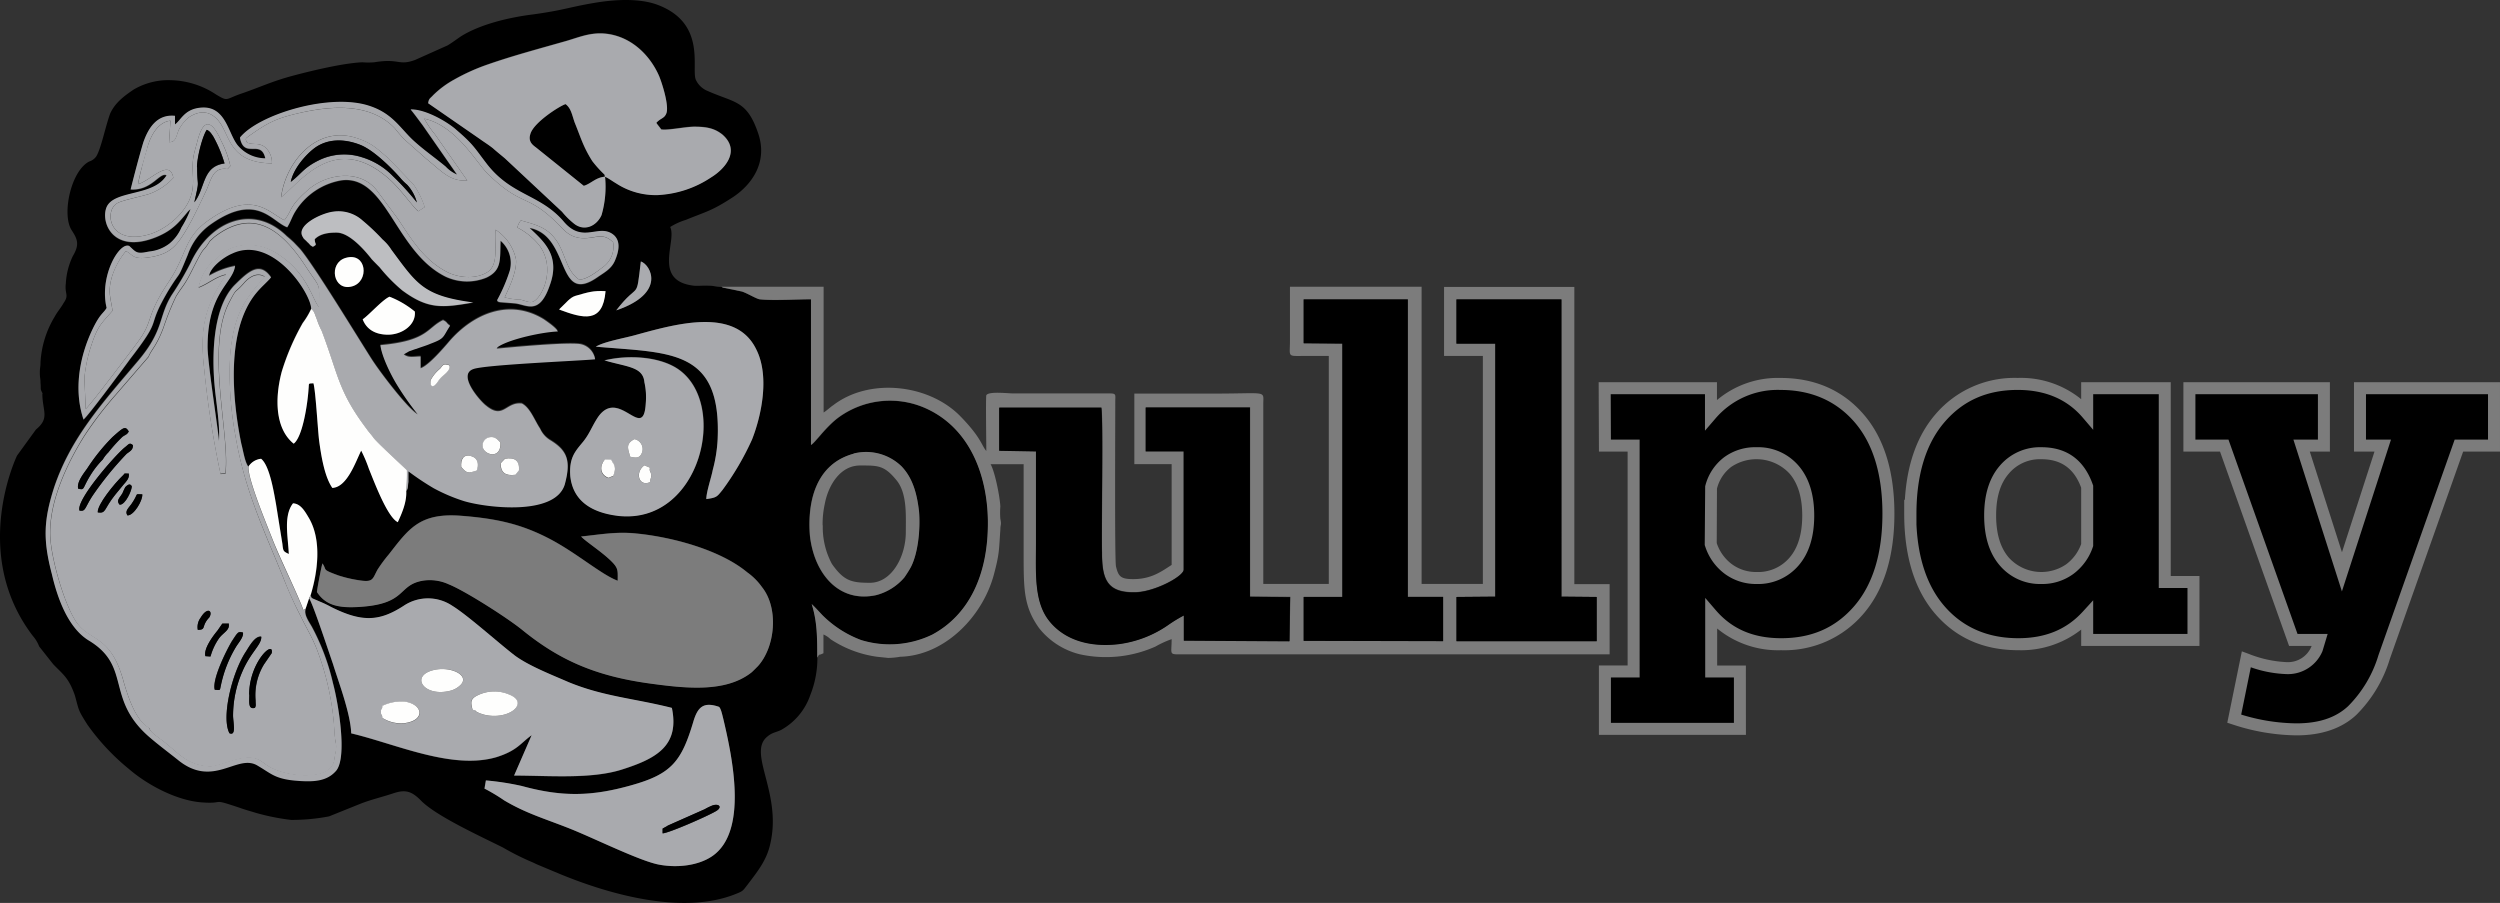 <svg xmlns="http://www.w3.org/2000/svg" width="500" height="180.586" viewBox="0 0 500 180.586">
  <rect x="0" y="0" width="500" height="180.586" fill="#333333" stroke="none"/>
  <g id="Group_671" data-name="Group 671" transform="translate(-2720.649 665.734)">
    <g id="Group_566" data-name="Group 566" transform="translate(2720.649 -665.734)">
      <path id="Path_1547" data-name="Path 1547" d="M99.119,162.747a66.526,66.526,0,0,1,7.19,1.114c7.9,2.126,13.805,2.126,21.974-.169,8.035-2.262,9.992-4.793,12.389-12.928.844-2.666,1.958-3.78,5.063-2.734.439.3.709,1.823.844,2.33,1.823,7.7,5.063,22.649-2.262,27.578-2.667,1.789-6.751,2.362-10.566,1.654s-12.962-5.266-17.89-7.223-8.743-3.039-13.1-5.637a32.137,32.137,0,0,0-3.949-2.364l.27-1.587Zm73.52-65.35a10.126,10.126,0,0,1,9.586,2.565c2.126,2.193,3.106,5.165,3.51,9.181.271,3.679-.27,8.372-1.687,11.039a16.068,16.068,0,0,1-1.283,2.025,11.254,11.254,0,0,1-5.637,3.51C169.669,127.3,164.74,121.4,163.9,113.8c-.573-6.988,1.283-14.346,8.743-16.371Zm-106.2,21.94c.979,1.417-.27,1.114,3.106,2.362a25.5,25.5,0,0,0,4.354,1.013c2.667.405,2.531-.236,3.51-2.093a25.9,25.9,0,0,1,2.262-3.072c3.95-5.029,6.043-8.372,14.381-7.764,7.055.54,11.982,1.587,17.62,4.523,5.5,2.835,10.566,7.291,13.806,8.472,0-1.789.136-2.329-.844-3.443-1.823-2.025-5.5-4.321-6.48-5.4,3.679-.371,7.055-1.012,10.97-.607,7.325.709,16.912,3.307,22.245,7.764a12.407,12.407,0,0,1,2.97,2.97c3.376,4.219,2.667,11.984-.844,15.832a10.553,10.553,0,0,1-1.417,1.35c-5.2,3.983-13.1,3.071-20.422,2.059-10.565-1.486-17.755-4.557-25.215-10.633-2.8-2.329-11.409-7.832-14.785-9.182a9.03,9.03,0,0,0-5.2-.709c-5.063.878-3.1,4.625-12.523,5.232-4.354.3-6.886-.371-8.608-2.97,0-.472.98-5.569,1.114-5.738Zm49.587-17.418c-.27-3.544.844-4.86,2.262-6.582,1.553-1.788,1.958-3.274,3.241-5.232,4.219-6.177,9.147,5.165,9.586-2.8a14.624,14.624,0,0,0-.27-4.22c-.27-3.138-3.511-3.038-8.035-4.388,4.793-1.181,10.971-.776,14.651,1.654,10.431,6.887,4.658,31.258-11.848,29.435-5.064-.608-9.013-2.8-9.588-7.9Zm5.064-25.924c1.823-1.079,5.907-1.721,8.3-2.43,8.035-2.195,19.714-5.468,23.8,2.97,2.667,5.266,1.114,13.063-.844,18.025a55.74,55.74,0,0,1-5.907,10.092c-1.114,1.35-1.114,1.553-3.24,1.823,0-1.417.979-4.321,1.283-5.805a27.612,27.612,0,0,0,.979-6.043C146.31,76.3,135.879,77.311,121.094,75.995ZM74.478,70.526C75.9,69.514,78.427,66.611,79.845,66a18.063,18.063,0,0,1,5.063,2.97c.271,2.667-2.532,4.625-5.366,4.625C76.874,73.6,75.187,72.418,74.478,70.526Zm39.292-1.957c0-.068.134-.136.134-.169,1.417-1.317,1.958-2.195,3.106-2.565,2.532-.71,3.51-1.08,6.042-.946C122.478,71.471,118.528,70.357,113.77,68.569Zm11.409.168c4.658-6.042,3.949-1.552,4.927-9.789C132.065,59.59,135.3,65.294,125.179,68.737ZM71.1,58.239c4.219-1.248,4.793,4.76,1.282,5.7C68.571,65.025,67.591,59.253,71.1,58.239ZM51.659,100a3.482,3.482,0,0,1,2.531-1.553c1.688,1.35,2.531,6.582,2.97,9.013l1.283,8c.136,1.486.136,1.486,1.283,2.025-.136-3.376-1.114-7.663.843-10.127,1.553.068,2.4,1.587,3.241,3.039,2.532,4.455,1.687,10.734.27,15.358.27.709-.136.372,1.823,1.25a17.146,17.146,0,0,1,2.262,1.08c6.042,3.038,9.586,2.97,14.515-.236a8.711,8.711,0,0,1,9.721,0c3.106,1.89,8.879,7.122,12.389,9.856,2.8,2.126,7.594,3.983,10.836,5.4,7.055,2.9,13.232,3.274,20.692,5.164,1.553,7.46-2.97,10.094-9.857,12.288-6.211,2.024-14.785,1.248-21.7,1.248l3.51-8.067c-2.126,1.485-2.8,3.071-7.055,4.388-8.878,2.6-20.151-2.667-29.03-4.76-.134-3.984-2.532-10.261-3.646-13.873-.709-2.025-4.084-12.287-4.793-13.165l-.709,2.126c-.27,1.114.709,2.431,1.283,3.443a44.32,44.32,0,0,1,4.219,11.275c.98,3.679,2.97,14.954.574,17.553-1.958,2.195-4.793,2.195-8.3,1.891-3.949-.405-4.658-1.419-7.325-2.97-4.084-2.566-8.878,4.758-16.068-1.25-1.957-1.553-3.949-3.038-5.772-4.624-8.608-7.6-3.376-13.942-11.848-19.106-4.22-2.5-6.346-8.473-7.46-13.233-1.823-6.953-1.687-10.8.439-17.452,3.376-10.025,9.856-17.08,16.472-24.911,5.637-6.515,4.22-9.08,7.055-13.57a58.879,58.879,0,0,0,3.815-6.515c3.95-8.37,12.523-11.746,19.174-5.232.573.472.843.709,1.417,1.25.439.472.844.878,1.283,1.35C64.959,59.893,73.4,73.835,76.2,78.223c1.688,2.667,7.325,10.094,9.283,11.139a55.478,55.478,0,0,1-4.354-6.244c-.979-1.655-2.8-5.267-3.106-7.6,9.586-.844,9.283-3.443,12.523-5,.98.472.574.608,1.419,1.114-1.553,2.364-.98,2.5-3.95,3.612-.844.372-1.823.642-2.8,1.012-.439.136-.844.3-1.417.474l-1.114.64c.979.709,1.687.472,3.376.405v2.364c1.552-.474,4.658-4.084,5.772-5.4,4.793-5.5,11.984-8.608,18.869-4.389.709.474,2.531,1.722,2.8,2.431-2.97.136-9.147,1.417-11.679,2.9-.844.54-.135.169-.574.54,2.533-.236,15.089-1.417,17.047-.843a3.641,3.641,0,0,1,2.667,2.97c-3.106.3-22.11,1.079-24.371,1.957-3.24,1.182,1.417,6.482,2.532,7.291,3.51,2.9,3.949-.776,7.19-.4,1.687.877,2.532,3.375,3.646,5.029a5.025,5.025,0,0,0,2.126,2.362c3.376,2.059,4.084,4.152,2.8,8.844-1.957,6.279-15.763,4.557-20.151,3.275a31.335,31.335,0,0,1-6.043-2.566,53.51,53.51,0,0,1-5.063-3.376V102.9c-.136,1.012,0,1.317-.439,1.823.134,2.329-.979,4.691-1.688,6.244-2.126-1.012-4.793-8.236-5.772-10.633a27.983,27.983,0,0,0-1.553-3.679c-1.114,2.262-2.8,7.359-5.772,7.46-1.553-2.262-2.262-6.346-2.667-9.654-.27-2.431-.709-9.79-1.114-11.275-1.114.136-.844-.136-.979,1.181-.136,2.734-1.114,9.553-2.97,10.9-3.646-2.97-3.815-8.945-2.4-14.346a47.616,47.616,0,0,1,4.22-9.789A13.921,13.921,0,0,0,64.182,68.3c0-3.071-7.764-14.818-15.763-11.1-1.823.776-4.354,2.8-4.659,4.455a16.322,16.322,0,0,1,5.2-1.957c-.439,3.51-5.5,5.232-5.5,16.2,0,3.307,2.4,18.4,2.262,18.869.27-3.038-.574-7.9-.844-10.97-.573-6.178-.439-15.731,3.95-20.22,2.8-2.8,5.063-4.862,7.325-1.587-.844,1.012-1.823,1.788-2.97,3.138-6.043,7.427-4.793,21.3-2.97,30.178.27,1.013.709,3.781,1.417,4.557Zm12.828-43.95c-.71-.371-.439-.371-1.114-.945-.271-.371-.709-.607-.844-.945-1.553-2.329,3.646-4.793,6.043-5.1a7.1,7.1,0,0,1,5.907,1.789,42.15,42.15,0,0,1,3.949,3.746c.979,1.114.439.136,1.823,2.126,5.063,6.819,6.346,9.182,16.338,10.5-6.211,1.079-9.013,1.417-14.212-2.431a34.584,34.584,0,0,1-4.523-4.624c-.573-.608-.979-1.013-1.552-1.587-1.419-1.789-4.355-5.232-6.887-5.334-1.957-.067-3.51.3-4.523,1.317,0,1.114.709.945-.439,1.553ZM49.971,34.205c3.679-4.455,17.047-8.675,25.08-6.514,5.063,1.35,6.616,4.287,9.283,6.886,2.126,2.025,4.658,3.746,6.751,5.5a5.872,5.872,0,0,0,2.262,1.587l-6.887-9.89c-.709-.946-1.687-2.33-2.4-3.139,3.1-.067,7.595,2.667,9.147,4.084,3.51,3.038,3.646,3.679,6.211,6.953,4.929,6.245,10.566,5.942,15.224,11.342,3.95,4.692,7.19.169,10.127,2.8,1.417,1.35.844,3.443.136,5.1-.71,1.587-2.127,2.329-3.376,3.207-8.439,5.976-5.368-8.236-13.671-9.789,2.666,2.565,6.211,5.4,4.083,11.342-2.126,6.279-4.658,3.984-7.055,3.747l-2.97-.236c-.709-.169-.27-.136-.573-.372a31.113,31.113,0,0,0,2.531-5.874,5.92,5.92,0,0,0-1.823-6.043c-.135,3.747.27,5.874-2.8,7.359a10.116,10.116,0,0,1-8.169-.169c-10.127-5-11.849-20.456-20.861-19.275a13.479,13.479,0,0,0-9.147,6.11c-.71,1.08-.98,2.126-1.688,3.275-3.106-1.114-6.042-7.056-15.224-.642a12.784,12.784,0,0,0-4.658,6.11c-2.262,5.468-1.114,2.734-3.815,7.055-4.929,8.372-.709,4.76-7.764,13.873-.98,1.35-8.3,11.274-9.283,12.051-1.958-5.874-.844-12.523,1.823-18.093,1.553-3.139,2.126-3.038,2.8-4.219-1.553-6.346,2.531-13.3,4.523-12.389,1.417,1.317,1.417,1.654,3.949,1.114a8.529,8.529,0,0,0,4.084-1.587,8.537,8.537,0,0,0,2.4-3.207,18.682,18.682,0,0,0,1.823-3.679l-.439.371c-1.823,2.195-3.106,3.848-6.48,5.232-8.608,3.443-11.141-3.038-9.857-6.042,1.553-3.443,9.452-2.059,11.984-6.346-1.417-.642-2.97,3.139-7.19,2.835.709-2.8,1.688-6.582,2.531-9.384.98-2.836,2.667-5.7,6.346-5.334V31.64c1.114-.844,1.823-2.9,4.793-3.309,5.5-.776,5.773,5.334,7.9,7.663A7.213,7.213,0,0,0,55,38.425c-.844-3.915-4.22.169-5.063-4.084Zm72.979,7.764a20.375,20.375,0,0,1-.709,7.663c-.979,2.195-3.511,3.443-5.637,1.587a15.936,15.936,0,0,1-2.262-2.262L102.934,38.29c-.709-.607-1.688-1.35-2.4-2.025-.979-.776-1.687-1.181-2.666-1.89l-10.3-7.122c.135-1.013.439-.945.98-1.587a19.01,19.01,0,0,1,4.219-3.139,43.665,43.665,0,0,1,6.751-3.038c4.929-1.722,9.856-3.039,15.088-4.523,2.667-.71,5.064-1.891,8.169-1.655,5.063.405,9.013,4.017,10.97,8.473.574,1.35,2.127,6.177,1.419,7.594-.439.945-1.114.844-1.958,1.789.27.405.574.709.979,1.317,1.283.236,4.794-.541,6.617-.541,2.532,0,4.084.372,5.636,1.587,3.646,3.207.574,6.819-2.262,8.541a20.81,20.81,0,0,1-10.7,3.545,13.987,13.987,0,0,1-8.3-2.33,20.252,20.252,0,0,0-2.262-1.35ZM10.409,85.38c0,3.51,1.553,4.86-1.282,7.189l-3.78,5.21s-9.458,19.506,3.138,36.039a6.9,6.9,0,0,1,1.283,2.126l2.8,3.545c1.958,2.059,3.106,2.667,4.354,6.278.844,3.039.574,2.8,2.531,5.874a45.024,45.024,0,0,0,8.3,8.844c3.815,3.275,9.586,6.279,14.515,6.651s1.553-.946,7.594,1.079c1.114.405,2.262.709,3.24,1.013a44.341,44.341,0,0,0,7.056,1.417,39.563,39.563,0,0,0,7.594-.709l6.211-2.5c2.127-.844,4.22-1.317,6.482-2.059,2.532-.878,3.815-.541,5.772,1.485,3.106,3.072,11.68,6.988,16.338,9.317a51.583,51.583,0,0,0,5.637,2.836c.574.236.844.405,1.417.642l4.523,1.89c9.722,3.984,24.371,8.169,34.937,3.915,1.553-.607,1.417-.642,2.4-1.89,1.823-2.431,3.813-4.793,4.522-8.135,2.4-10.194-4.658-18.194-.573-21.468.979-.844,1.823-.844,2.8-1.35A12.655,12.655,0,0,0,164,145.667a19.953,19.953,0,0,0,1.417-7.427c0-3.983,0-7.223-1.114-10.734.439.372,1.553,1.587,2.126,2.195a21.412,21.412,0,0,0,7.765,5,19.291,19.291,0,0,0,14.21-1.08c7.19-3.848,11.275-11.814,11.139-22.819-.134-9.248-3.646-18.261-11.984-22.244a17.474,17.474,0,0,0-18.025,1.721c-2.532,1.958-4.523,4.929-5.368,5.4V66.544c-2.8,0-7.764.3-10.3,0-.709-.136-2.4-1.182-3.51-1.553l-3.106-.642c-.27-.067-.439-.067-.709-.136l-.27-.168c-1.283,0-1.419-.236-2.533-.236-.979-.068-2.126.067-2.97,0-8.439-.946-3.375-8.946-4.793-11.747a12.908,12.908,0,0,1,3.106-1.417c4.22-1.722,5.2-1.789,9.452-4.557,3.51-2.33,7.055-6.751,5.063-12.692-2.262-6.718-4.659-6.11-10.127-8.541a4.372,4.372,0,0,1-2.4-2.329c-.844-2.431,2.126-11.342-7.764-14.954-3.68-1.317-8.608-1.012-12.692-.3-4.929.843-5.907,1.417-11.984,2.262-5.2.642-10.7,2.059-14.38,4.321-.98.642-1.823,1.317-2.8,1.89l-6.48,2.9c-3.376,1.248-3.106-.372-8.169.472a14.287,14.287,0,0,1-2.4,0c-3.815.169-9.992,1.654-13.806,2.667-4.219,1.114-6.75,2.362-10.429,3.612-3.241,1.113-2.533,1.654-5.064.134A16.951,16.951,0,0,0,36.1,22.7a13.673,13.673,0,0,0-7.46,1.89c-1.823,1.248-3.646,2.565-4.659,4.76-.979,2.667-1.823,7.055-2.8,8.608a2.753,2.753,0,0,1-1.417,1.012c-3.646,1.891-5.5,10.566-3.511,13.706,1.114,1.721,1.688,2.8.27,5.164a14.287,14.287,0,0,0-1.417,5.5c-.27,2.193.709,2.262-.439,3.915-.573,1.012-1.282,1.789-1.823,2.8a19.753,19.753,0,0,0-2.8,9.013c0,1.08-.136,1.012-.136,2.126s.136,1.08.136,2.059c.134,1.35-.136,1.08.439,2.127Z" transform="translate(-1.939 -6.661)" fill-rule="evenodd"/>
    </g>
    <g id="Group_567" data-name="Group 567" transform="translate(2864.951 -608.382)">
      <path id="Path_1548" data-name="Path 1548" d="M177.834,78.621h20.422c.439,2.025,0,24.743.136,29,0,5.267.979,8,6.48,7.933,3.815,0,9.586-3.038,9.856-4.455V87.363h-7.594V78.587H228v37.839l8.033.068-.134,8.843-21.131-.134v-5.029a34.7,34.7,0,0,0-3.106,1.89,22.3,22.3,0,0,1-9.992,3.848c-6.211.709-10.97-1.114-13.806-4.624-3.1-3.848-2.667-9.655-2.667-15.6V87.363l-7.325-.134V78.553Zm60.862-21.6h20.861V116.5h7.055v8.843l-27.882-.067V116.5h7.764V65.827l-7.764-.067V56.984Zm30.583,0h21V116.46l7.055.068v8.844H269.312v-8.844l7.764-.068v-50.6h-7.764V57.017Zm-127.9,71.7c.709-1.079,0-.3,1.282-.945v-3.746a4.678,4.678,0,0,1,1.417.945,22.382,22.382,0,0,0,9.283,3.51l2.262.236a15.724,15.724,0,0,0,2.4-.236c8.878-.236,16.472-8,18.734-16.472,1.114-4.22.98-4.692,1.283-8.911,0-1.182.27-.878,0-2.195a15.369,15.369,0,0,1,0-2.5c-.135-2.195-1.114-6.988-1.958-8.439h6.616v17.856c0,7.19,0,10.633,3.106,14.954A14.961,14.961,0,0,0,193.969,128a24.344,24.344,0,0,0,15.089-1.553,19.7,19.7,0,0,1,3.24-1.485c0,3.307-.709,3.038,2.531,3.038h85.064V113.962h-7.055V54.52H266.781V68.325h7.764v45.6H262.291V54.486H235.962v10.8c0,3.139-.574,3.072,2.4,3.038h5.366v45.6h-13.1V77.979c0-2.836.98-2.126-9.856-2.126H204.839v14.11h7.46v20.151c-2.262,1.486-4.354,2.972-8.169,2.836-2.127-.067-2.532-.709-2.97-2.565-.27-1.722-.135-27.984-.135-32.912,0-1.35.27-1.655-1.114-1.655H180.6c-1.114,0-4.927-.472-5.366.372-.136.3,0,9.891,0,11.139-.98-1.114-.98-2.667-5.368-7.122-6.346-6.279-18.025-7.527-25.215-2.059-.709.472-1.283,1.079-1.958,1.485V54.486H122.272l.271.168c.27.068.439.068.709.135l3.1.642c1.114.371,2.8,1.417,3.511,1.553,2.531.3,7.46,0,10.3,0V86.115c.844-.472,2.8-3.443,5.368-5.4a17.477,17.477,0,0,1,18.025-1.722c8.3,3.984,11.848,13,11.984,22.245.136,11.039-3.949,18.971-11.139,22.819a19.5,19.5,0,0,1-14.212,1.08,21.705,21.705,0,0,1-7.764-5c-.573-.608-1.687-1.823-2.126-2.195,1.114,3.51,1.114,6.751,1.114,10.734Z" transform="translate(-122.272 -54.486)" fill="#7c7c7c" fill-rule="evenodd"/>
    </g>
    <g id="Group_568" data-name="Group 568" transform="translate(2784.039 -562.648)">
      <path id="Path_1549" data-name="Path 1549" d="M55.914,102.214c-.134.169-1.114,5.266-1.114,5.738,1.688,2.6,4.22,3.275,8.608,2.97,9.452-.607,7.46-4.321,12.523-5.232a9.021,9.021,0,0,1,5.2.71c3.376,1.349,11.984,6.886,14.785,9.181,7.46,6.043,14.651,9.147,25.215,10.633,7.326,1.012,15.224,1.89,20.422-2.059.27-.169,1.114-1.08,1.417-1.35,3.511-3.848,4.22-11.612.844-15.832a12.407,12.407,0,0,0-2.97-2.97c-5.368-4.456-14.92-7.055-22.245-7.764-3.949-.405-7.325.236-10.97.607.979,1.08,4.658,3.376,6.48,5.4.98,1.114.844,1.655.844,3.443-3.24-1.181-8.3-5.636-13.806-8.472-5.637-2.9-10.565-3.982-17.62-4.523-8.3-.607-10.431,2.734-14.381,7.764a29.1,29.1,0,0,0-2.262,3.072c-.979,1.823-.843,2.5-3.51,2.093a25.617,25.617,0,0,1-4.354-1.012c-3.376-1.25-2.127-.946-3.106-2.364Z" transform="translate(-54.8 -92.624)" fill="#7c7c7c" fill-rule="evenodd"/>
    </g>
    <g id="Group_569" data-name="Group 569" transform="translate(2920.48 -584.214)">
      <path id="Path_1550" data-name="Path 1550" d="M168.611,83.281l7.325.136v18.328c0,5.941-.439,11.747,2.667,15.6,2.8,3.51,7.595,5.333,13.806,4.624a22.3,22.3,0,0,0,9.992-3.848,27.23,27.23,0,0,1,3.1-1.89v5.029l21.132.135.134-8.844-8.033-.067V74.64H197.877v8.777h7.595v23.73c-.27,1.417-6.041,4.456-9.856,4.456-5.5.067-6.482-2.667-6.482-7.933-.134-4.287.271-26.971-.134-29H168.577v8.675Z" transform="translate(-168.577 -74.64)" fill-rule="evenodd"/>
    </g>
    <g id="Group_570" data-name="Group 570" transform="translate(2737.524 -644.158)">
      <path id="Path_1551" data-name="Path 1551" d="M55.337,42.571c.843-6.886,6.886-14.346,14.785-11.984,3.51,1.08,4.523,2.364,6.616,4.084L81.8,39.938a16.9,16.9,0,0,1,2.262,4.557l-1.283.844c-.979-.776-3.1-3.848-5.366-6.042-11.139-10.363-18.3.371-22.111,3.274ZM48.586,31.6c1.283.54,2.262-.068,3.51.877a4,4,0,0,1,1.419,3.275c-8.169-.136-8.3-5.029-10.3-8-1.417-2.059-3.51-3.072-6.346-1.182A7.689,7.689,0,0,0,34.915,29c-.574,1.25-.574,2.565-1.958,2.5l.27-4.287c-2.4.3-3.815,2.734-4.523,5.029A77.616,77.616,0,0,0,26.746,39.9c2.4-.607,6.346-5.266,7.055-1.248a12.225,12.225,0,0,1-4.793,3.207c-1.419.472-5.5,1.317-6.346,1.823-2.8,1.417-1.823,8.844,6.616,6.177,3.51-1.181,7.19-4.388,8.169-8,.709-2.565-.136-4.929.439-7.764.27-1.182.573-2.127.844-3.207,1.417-5,3.24-2.8,4.658.4a19.656,19.656,0,0,1,1.823,5l-.573.608c-3.106-.472-3.241,2.362-4.523,4.86-.98,2.059-2.262,4.76-3.376,6.718-2.262,3.848-3.511,5.637-8.608,6.177-2.531.236-2.531-.776-3.815-1.35a14.68,14.68,0,0,0-2.8,5.165c-.844,2.97-.27,4.017.134,6.751-2.531,2.9-3.1,3.138-4.658,8.236a29.284,29.284,0,0,0-.98,5.232l.271,6.177c.843-.642,9.012-11.511,10.3-13.232,3.376-4.523,1.553-5.029,6.211-12.051,3.95-5.874,2.97-8.946,8.3-12.625,8.608-5.941,11.848-1.317,14.92.169,1.687-2.195.843-2.565,4.354-5.738,3.679-3.511,10.565-4.692,14.076-.3L78.8,46.959c2.8,4.287,5.2,8.135,9.722,10.5,2.262,1.182,5.772,1.553,8.169,0,2.262-1.552,1.282-5.4,1.552-8.439a9.384,9.384,0,0,1,4.084,5.874c.271,2.364-1.417,5.874-2.26,7.663a14.914,14.914,0,0,0,3.24.472c1.114.236,1.957.844,2.8.169,1.823-1.317,4.084-6.819.844-11.106a13.885,13.885,0,0,0-4.354-3.511,3.989,3.989,0,0,1,.709-1.417c3.646,1.013,5.5,1.587,7.325,4.321,1.687,2.734,1.823,5.806,4.354,7.527,1.553-.067,3.511-1.587,4.523-2.362a5.081,5.081,0,0,0,2.262-5.1c-2.126-2.126-3.51-.64-6.346-.843-2.667-.236-3.679-1.891-4.929-3.072-6.042-5.941-6.886-3.071-13.805-9.789C94.426,35.651,90.476,28.293,84,26.808a18.392,18.392,0,0,0,2.126,3.138L92.6,39.2c-3.511.169-5.064-1.823-8.169-4.321L80.08,31.027a23.2,23.2,0,0,1-1.958-2.262C73.193,23.6,65.43,24.208,58.814,25.728c-4.793,1.114-6.346,2.059-9.992,4.624-.574.472-.709.372-.27,1.25Z" transform="translate(-16.011 -24.653)" fill="#a9aaae" fill-rule="evenodd"/>
    </g>
    <g id="Group_571" data-name="Group 571" transform="translate(3011.924 -605.851)">
      <path id="Path_1552" data-name="Path 1552" d="M244.831,65.441H252.6v50.6l-7.764.067v8.844h28.051v-8.844l-7.055-.067V56.6h-21Z" transform="translate(-244.831 -56.597)" fill-rule="evenodd"/>
    </g>
    <g id="Group_572" data-name="Group 572" transform="translate(2981.375 -605.851)">
      <path id="Path_1553" data-name="Path 1553" d="M219.357,65.373l7.73.067v50.667h-7.73v8.776l27.882.067v-8.844h-7.055V56.6H219.357Z" transform="translate(-219.357 -56.597)" fill-rule="evenodd"/>
    </g>
    <g id="Group_573" data-name="Group 573" transform="translate(2730.703 -621.058)">
      <path id="Path_1554" data-name="Path 1554" d="M50.124,138.145c0-6.415,4.927-11.039,4.523-8.3L53.095,132.1a11.85,11.85,0,0,0-1.688,7.224c0,.945.136.945-.134,1.485-1.419.372-1.114-1.181-1.114-2.666ZM42.664,51.6c.439-.237.134.067.709-.405,1.283-1.08,2.126-2.364,5.368-2.836a10.486,10.486,0,0,1,7.189,1.789c5.907,3.781,6.887,9.249,8.169,10.566,0-5.1.439-3.443-2.532-7.933-4.523-6.988-10.3-12.389-18.464-6.043l-.844.777c-1.687,2.734-.709.168-3.376,5.468-1.823,3.679-1.957,3.274-3.376,5.569a55.308,55.308,0,0,0-2.531,6.279c-1.417,3.78-2.4,4.321-2.97,5.805L23.389,78.3a73.4,73.4,0,0,0-6.211,8.135c-3.106,4.929-7.6,13.637-6.751,21.232.439,4.287,2.8,12.692,5.2,16.135,2.8,3.917,6.886,2.364,9.451,12.051.844,2.836,2.4,7.663,5.064,9.013.134.777,1.282,1.486,1.957,2.025,4.084,2.97,5.2,5.4,10.3,5.7,2.4-.3,5.772-2.126,8.439-1.721,1.417.168,2.262,1.181,3.24,1.721,3.376,1.958,9.722,2.5,11.984.541a2.877,2.877,0,0,0,1.114-2.262c.709-3.072.134-2.364,0-5.334a54.274,54.274,0,0,0-3.511-16.371c-.979-2.5-2.126-4.321-3.24-6.65-1.114-2.127-2.126-4.389-3.106-6.751-3.813-9.62-8.033-17.857-9.992-29.6-.979-5.266-1.552-13.064-.709-18.43.98-6.414,2.97-8.912,6.616-13.1-1.552-1.013-3.24.169-4.219,1.35-1.958,2.195-1.283.709-2.8,3.612-4.927,9.181.136,26.7-.843,34.4l-.98.067A190.4,190.4,0,0,1,41.145,73.3c-.979-8.439.136-12.759,4.354-19.106-2.262.54-3.376,1.789-5.5,2.6a10.63,10.63,0,0,1,2.667-5.1ZM25.752,102.3c-.573-.878.271-1.486.844-2.33,1.553-2.26.439-1.89,2.126-1.89C28.858,99.258,27.035,102.363,25.752,102.3ZM24.2,100.169c-.71-.843,0-1.315.573-2.262.136-.4.439-.945.574-1.248.979-1.013,1.114-.236,1.282-.236.136.709-1.282,3.848-2.4,3.746Zm-4.355,1.553c-.134-1.553,3.376-5.805,4.929-7.291.709-.642,0-.472,1.283-.472.134.945-.574,1.587-1.114,2.262l-1.553,1.89c-2.4,2.97-1.823,3.848-3.51,3.612Zm-3.679-.371c-.709-2.127,7.19-11.106,9.013-12.592.844-.642.979-1.114,1.687-.472,0,1.013-.709,1.25-1.282,1.722a64.136,64.136,0,0,0-6.751,8.3C17.144,100.878,17.415,101.588,16.165,101.351Zm-.27-4.389c-.27-1.317,1.114-3.038,1.823-4.016a37.822,37.822,0,0,1,5.063-6.279c2.262-2.025,2.531-2.262,3.241-1.114-.439.844-.844.608-1.553,1.35a35.642,35.642,0,0,0-2.531,2.835,6.247,6.247,0,0,0-1.114,1.419,16.876,16.876,0,0,0-2.4,3.038C16.6,97.1,17.313,97.267,15.9,97Zm23.932,28.219a3.136,3.136,0,0,1,.574-2.43c1.417-2.329,2.531-1.25,1.687,0a4.569,4.569,0,0,0-.709.945C40.808,124.709,41.247,125.182,39.828,125.182Zm2.533,5.334-.98-.067c-.439-1.419,1.417-3.917,2.4-5.1l.979-1.417H46.04c.27,1.317-1.114,1.789-1.958,2.97a11.927,11.927,0,0,0-1.687,3.612Zm3.813,15.359c-1.687-3.072.439-12.051,3.241-16.3.709-1.08,1.823-3.207,3.1-3.039.136,1.553-2.126,3.072-3.815,7.055a22.338,22.338,0,0,0-1.823,8.71c0,1.35.71,4.152-.709,3.544Zm-2.97-8.71c-.573-2.025,2.262-7.7,3.376-9.62,1.283-1.958,1.283-2.059,2.262-1.823.136.945-.844,1.957-1.417,2.9a24.5,24.5,0,0,0-2.97,7.527c-.27,1.248,0,1.08-1.283,1.012Z" transform="translate(-10.323 -43.916)" fill="#a9aaae" fill-rule="evenodd"/>
    </g>
    <g id="Group_574" data-name="Group 574" transform="translate(2729.774 -621.895)">
      <path id="Path_1555" data-name="Path 1555" d="M100.54,92l.844-.878c1.957-.372,2.97.372,2.8,2.329l-.709.878c-1.958.3-2.97-.405-2.97-2.329Zm-4.793,1.485c-1.823.608-1.958.541-3.106-.709-.134-1.485.439-2.734,2.127-2.126C96.051,91.06,96.186,92.308,95.747,93.489Zm4.793-5.569c.136,3.307-3.106,2.565-3.511,1.012a1.64,1.64,0,0,1,1.283-2.059c1.114-.236,1.688.472,2.262,1.08ZM90.11,73.372c-.573.844-1.283,1.08-1.958,2.059-1.417,2.126-1.823.642-1.552-.169a8.09,8.09,0,0,1,1.823-2.195c.439-.472.573-.945,1.282-.843.844.067.709.642.439,1.114ZM42.785,51.735a10.216,10.216,0,0,0-2.667,5.1c2.126-.844,3.24-2.059,5.5-2.6C41.4,60.578,40.253,64.9,41.265,73.338A190.488,190.488,0,0,0,44.506,94.1l.98-.067c.979-7.7-4.084-25.215.843-34.4,1.553-2.9.844-1.417,2.8-3.612.979-1.181,2.666-2.362,4.219-1.35-3.646,4.22-5.637,6.718-6.616,13.1-.844,5.4-.27,13.165.709,18.43,1.958,11.747,6.212,19.983,9.992,29.6a72.963,72.963,0,0,0,3.106,6.75c1.114,2.33,2.262,4.153,3.24,6.651a54.3,54.3,0,0,1,3.511,16.371c.134,2.97.709,2.262,0,5.333a2.875,2.875,0,0,1-1.114,2.262c-2.262,1.958-8.608,1.417-11.984-.54-.979-.541-1.823-1.553-3.24-1.722-2.667-.405-6.043,1.417-8.439,1.722-5.064-.3-6.212-2.734-10.3-5.7-.709-.541-1.823-1.25-1.957-2.025-2.667-1.35-4.22-6.178-5.064-9.013-2.531-9.654-6.616-8.135-9.451-12.051-2.4-3.443-4.793-11.848-5.2-16.135-.844-7.6,3.679-16.3,6.75-21.233a72.329,72.329,0,0,1,6.212-8.134l6.616-7.663c.573-1.486,1.553-2.025,2.97-5.807a52.874,52.874,0,0,1,2.532-6.278c1.417-2.33,1.553-1.891,3.376-5.57,2.667-5.266,1.687-2.734,3.376-5.468l.844-.776c8.169-6.346,13.941-.945,18.464,6.042,2.97,4.523,2.531,2.836,2.531,7.933C62.936,59.43,61.957,54,56.05,50.182a10.388,10.388,0,0,0-7.19-1.789c-3.24.472-4.084,1.789-5.366,2.835-.574.473-.27.169-.709.405Zm18.734,69.4c-.134.136-.27.136-.439.3-.979-2.8-4.523-9.957-6.042-13.805-.98-2.566-5.2-12.592-4.929-14.887C49.4,91.971,49,89.2,48.692,88.19c-1.823-8.911-3.106-22.785,2.97-30.178,1.114-1.35,2.126-2.126,2.97-3.139-2.262-3.274-4.523-1.181-7.325,1.587-4.355,4.523-4.523,14.043-3.95,20.22.27,3.072,1.114,7.933.844,10.971.136-.472-2.262-15.528-2.262-18.869,0-10.971,5.063-12.692,5.5-16.2a16.049,16.049,0,0,0-5.2,1.958c.271-1.654,2.8-3.679,4.659-4.456,8.033-3.746,15.763,8,15.763,11.106.709.608.709,1.013,1.114,2.059a21.633,21.633,0,0,0,.979,2.329C68.134,74.417,68,77.557,73.772,85.22c.439.642.979,1.181,1.417,1.823.844,1.08,6.616,6.346,6.616,6.413a39.819,39.819,0,0,1-.134,4.152c.439-.54.27-.843.439-1.823V93.659a53.748,53.748,0,0,0,5.063,3.376A34.543,34.543,0,0,0,93.216,99.6c4.354,1.317,18.161,3.039,20.151-3.274,1.283-4.692.574-6.751-2.8-8.844a5.2,5.2,0,0,1-2.126-2.362c-1.114-1.655-1.958-4.153-3.646-5.031-3.241-.371-3.68,3.309-7.19.405-1.114-.844-5.772-6.11-2.532-7.291,2.262-.878,21.265-1.654,24.371-1.958a3.693,3.693,0,0,0-2.667-2.97c-1.957-.607-14.514.608-17.047.844.439-.372-.27,0,.574-.54,2.532-1.486,8.742-2.8,11.679-2.9-.27-.709-2.126-1.958-2.8-2.431-6.886-4.219-14.076-1.114-18.869,4.389-1.114,1.316-4.22,4.927-5.772,5.4V70.671c-1.688.067-2.4.3-3.376-.405l1.114-.642c.573-.168.979-.371,1.417-.472.979-.371,1.957-.642,2.8-1.012,2.97-1.114,2.4-1.25,3.95-3.612-.844-.541-.439-.642-1.419-1.114-3.24,1.553-2.97,4.152-12.523,5,.27,2.329,2.127,5.941,3.106,7.594a58.75,58.75,0,0,0,4.354,6.245c-1.958-1.08-7.594-8.472-9.283-11.139-2.8-4.388-11.275-18.33-14.21-21.873-.439-.474-.844-.878-1.283-1.35-.574-.541-.844-.777-1.417-1.25C51.156,40.122,42.548,43.5,38.6,51.869a58.882,58.882,0,0,1-3.815,6.515c-2.8,4.523-1.417,7.055-7.055,13.57-6.616,7.831-13.1,14.886-16.472,24.911-2.126,6.65-2.262,10.5-.439,17.452,1.114,4.76,3.24,10.734,7.46,13.232,8.439,5.165,3.24,11.511,11.848,19.106,1.823,1.587,3.815,3.072,5.772,4.625,7.19,5.974,11.984-1.317,16.068,1.248,2.667,1.553,3.376,2.566,7.325,2.97,3.511.3,6.346.3,8.3-1.89,2.4-2.6.439-13.873-.574-17.553A45.286,45.286,0,0,0,62.8,124.781c-.574-1.012-1.553-2.329-1.283-3.443Z" transform="translate(-9.549 -43.218)" fill="#a9aaae" fill-rule="evenodd"/>
    </g>
    <g id="Group_575" data-name="Group 575" transform="translate(2736.349 -645.376)">
      <path id="Path_1556" data-name="Path 1556" d="M38.756,36.731c0-2.025,1.114-6.278,1.957-7.46.574.237.844.642,1.283,1.317a26.924,26.924,0,0,1,2.262,5.4c-4.523.608-3.815,4.929-6.043,7.764,1.114-4.927.574-2.6.574-6.988ZM48.747,31.8c-.439-.878-.27-.777.27-1.25,3.679-2.565,5.2-3.51,9.992-4.624,6.616-1.553,14.38-2.127,19.308,3.038a28.909,28.909,0,0,0,1.958,2.262l4.354,3.848c3.1,2.5,4.658,4.523,8.169,4.321l-6.482-9.249a18.393,18.393,0,0,1-2.126-3.138c6.48,1.485,10.431,8.843,12.692,11.037,6.886,6.718,7.764,3.848,13.805,9.789,1.283,1.181,2.262,2.836,4.929,3.072,2.8.168,4.22-1.317,6.346.843a5.081,5.081,0,0,1-2.262,5.1c-.979.776-2.97,2.329-4.523,2.362-2.532-1.721-2.667-4.793-4.354-7.527-1.823-2.734-3.679-3.307-7.325-4.321a4.3,4.3,0,0,0-.709,1.417,13.516,13.516,0,0,1,4.354,3.511c3.24,4.287.979,9.789-.844,11.106-.844.642-1.687.067-2.8-.169a17.4,17.4,0,0,1-3.24-.472c.843-1.789,2.531-5.266,2.26-7.663a9.384,9.384,0,0,0-4.084-5.874c-.27,3.039.71,6.887-1.552,8.439-2.4,1.553-5.907,1.182-8.169,0-4.523-2.362-6.887-6.211-9.722-10.5l-4.354-5.874c-3.511-4.388-10.431-3.207-14.076.3-3.511,3.207-2.667,3.544-4.354,5.738-3.106-1.486-6.346-6.11-14.92-.169-5.368,3.679-4.354,6.751-8.3,12.625-4.658,6.988-2.8,7.527-6.211,12.051-1.283,1.721-9.452,12.59-10.3,13.232l-.271-6.177a33.312,33.312,0,0,1,.98-5.232c1.553-5.1,2.126-5.334,4.658-8.236-.439-2.734-.979-3.781-.134-6.751a15.565,15.565,0,0,1,2.8-5.165c1.283.608,1.283,1.587,3.815,1.35,5.063-.54,6.346-2.329,8.608-6.177,1.114-1.958,2.4-4.624,3.376-6.718,1.282-2.5,1.417-5.333,4.523-4.86l.573-.608a21.625,21.625,0,0,0-1.823-5c-1.417-3.207-3.24-5.4-4.658-.4-.271,1.079-.574,2.024-.844,3.207-.574,2.835.27,5.232-.439,7.764-.979,3.612-4.659,6.819-8.169,8-8.439,2.667-9.452-4.76-6.616-6.177.843-.541,4.927-1.35,6.346-1.823A12.225,12.225,0,0,0,34,38.858c-.709-4.017-4.659.642-7.055,1.248.27-2.059,1.417-5.468,1.957-7.663.709-2.329,2.127-4.76,4.523-5.029l-.27,4.287c1.417.067,1.417-1.248,1.958-2.5a8.18,8.18,0,0,1,1.957-2.431c2.8-1.89,4.929-.877,6.346,1.182,1.958,2.97,2.127,7.9,10.3,8a4.053,4.053,0,0,0-1.419-3.275c-1.282-.945-2.262-.371-3.51-.877Zm-1.417-.946c.843,4.287,4.219.169,5.063,4.084a7.267,7.267,0,0,1-5.368-2.43c-2.126-2.33-2.4-8.439-7.9-7.663-2.97.405-3.646,2.5-4.793,3.309V26.436c-3.646-.372-5.366,2.5-6.346,5.333-.843,2.8-1.823,6.582-2.531,9.385,4.22.3,5.773-3.511,7.19-2.836-2.531,4.287-10.431,2.9-11.984,6.346-1.283,3.039,1.283,9.486,9.857,6.043,3.375-1.35,4.658-3.039,6.48-5.232l.439-.372a20.7,20.7,0,0,1-1.823,3.679,8.527,8.527,0,0,1-2.4,3.207,7.886,7.886,0,0,1-4.084,1.587c-2.531.541-2.531.169-3.949-1.113-1.958-.878-6.043,6.042-4.523,12.388-.709,1.181-1.283,1.08-2.8,4.22-2.667,5.569-3.815,12.219-1.823,18.092.979-.776,8.3-10.667,9.283-12.051,7.055-9.147,2.8-5.5,7.764-13.873,2.667-4.321,1.553-1.587,3.815-7.055a12.393,12.393,0,0,1,4.658-6.11c9.147-6.413,12.118-.472,15.224.642.709-1.114.979-2.195,1.688-3.274a13.475,13.475,0,0,1,9.147-6.11c9.012-1.181,10.7,14.279,20.861,19.275a10.111,10.111,0,0,0,8.169.168c3.1-1.485,2.666-3.612,2.8-7.358a5.853,5.853,0,0,1,1.823,6.043,33.436,33.436,0,0,1-2.531,5.872c.27.236-.136.169.573.372l2.97.236c2.4.236,4.929,2.565,7.055-3.746,2.127-5.942-1.417-8.777-4.083-11.342,8.3,1.553,5.2,15.763,13.671,9.789,1.282-.878,2.666-1.587,3.376-3.207.709-1.655,1.282-3.747-.136-5.1-2.97-2.6-6.211,1.891-10.127-2.8-4.658-5.4-10.3-5.1-15.224-11.342-2.531-3.274-2.666-3.915-6.211-6.954-1.553-1.417-6.043-4.152-9.147-4.084.709.844,1.687,2.195,2.4,3.139l6.887,9.891A6.729,6.729,0,0,1,88.478,36.6c-2.127-1.789-4.659-3.511-6.751-5.5-2.667-2.6-4.22-5.5-9.283-6.887-8.033-2.126-21.4,2.059-25.08,6.515Z" transform="translate(-15.031 -23.637)" fill="#a9aaae" fill-rule="evenodd"/>
    </g>
    <g id="Group_576" data-name="Group 576" transform="translate(2776.15 -603.961)">
      <path id="Path_1557" data-name="Path 1557" d="M73.968,94.595a39.82,39.82,0,0,0,.134-4.152c0-.067-5.772-5.333-6.616-6.413-.439-.642-.979-1.181-1.417-1.823-5.772-7.663-5.637-10.8-9.013-19.646a16.381,16.381,0,0,1-.979-2.329c-.439-1.08-.439-1.485-1.114-2.059a15.675,15.675,0,0,1-1.687,2.835,47.653,47.653,0,0,0-4.22,9.79c-1.417,5.4-1.282,11.376,2.4,14.346,1.823-1.35,2.8-8.169,2.97-10.9.134-1.317-.136-1.08.979-1.181.439,1.485.844,8.843,1.114,11.274.439,3.309,1.114,7.427,2.667,9.655,2.97-.135,4.658-5.232,5.772-7.46a27.984,27.984,0,0,1,1.553,3.679c.979,2.362,3.646,9.62,5.772,10.633C72.989,99.287,74.1,96.925,73.968,94.595Z" transform="translate(-48.221 -58.173)" fill="#fefefd" fill-rule="evenodd"/>
    </g>
    <g id="Group_577" data-name="Group 577" transform="translate(2817.525 -524.769)">
      <path id="Path_1558" data-name="Path 1558" d="M119.349,148.412l7.46-3.307a11.358,11.358,0,0,1,1.282-.642c1.419-.642,2.4.169.98,1.012-1.823,1.08-9.586,4.456-10.7,4.456v-.945l.979-.541Zm-36.625-7.46a38.1,38.1,0,0,1,3.949,2.364c4.354,2.6,8.169,3.679,13.1,5.637s14.076,6.514,17.89,7.223,7.9.135,10.566-1.654c7.325-4.929,4.084-19.881,2.262-27.578-.136-.472-.439-2.025-.844-2.33-3.1-1.079-4.219.068-5.063,2.734-2.4,8.135-4.354,10.667-12.389,12.928-8.169,2.33-14.076,2.33-21.974.169a52.878,52.878,0,0,0-7.19-1.114l-.27,1.587Z" transform="translate(-82.724 -124.211)" fill="#a9aaae" fill-rule="evenodd"/>
    </g>
    <g id="Group_578" data-name="Group 578" transform="translate(2839.804 -601.333)">
      <path id="Path_1559" data-name="Path 1559" d="M101.3,65.3c14.785,1.317,25.215.3,24.371,18.633a29.772,29.772,0,0,1-.979,6.043c-.27,1.485-1.283,4.388-1.283,5.805,2.126-.3,2.126-.472,3.24-1.823a55.738,55.738,0,0,0,5.907-10.092c1.958-5,3.511-12.759.844-18.025-4.084-8.439-15.763-5.165-23.8-2.97C107.209,63.576,103.125,64.218,101.3,65.3Z" transform="translate(-101.302 -60.365)" fill="#a9aaae" fill-rule="evenodd"/>
    </g>
    <g id="Group_579" data-name="Group 579" transform="translate(2882.551 -575.337)">
      <path id="Path_1560" data-name="Path 1560" d="M139.568,96.727a18.923,18.923,0,0,1,.439-4.321c.71-3.747,3.106-7.663,7.055-7.663,3.511,0,4.794-.067,7.19,2.835,2.262,2.6,1.958,7.123,1.958,10.5,0,4.86-2.8,10.126-7.19,10.126-3.679,0-5.2-.371-7.594-3.78a15.525,15.525,0,0,1-1.823-7.7Zm6.212-14.346c-7.46,2.024-9.283,9.384-8.743,16.371.844,7.594,5.773,13.535,13.233,11.915a11.039,11.039,0,0,0,5.636-3.51c.271-.372.98-1.486,1.283-2.025,1.417-2.667,1.958-7.359,1.687-11.039-.438-4.017-1.417-6.988-3.51-9.181a10.186,10.186,0,0,0-9.586-2.566Z" transform="translate(-136.949 -82.042)" fill="#7c7c7c" fill-rule="evenodd"/>
    </g>
    <g id="Group_580" data-name="Group 580" transform="translate(2770.335 -573.986)">
      <path id="Path_1561" data-name="Path 1561" d="M43.406,84.756c-.27,2.329,3.949,12.321,4.929,14.886,1.553,3.848,5.063,11.039,6.042,13.806.136-.168.271-.168.439-.3l.709-2.126.271-.541c1.417-4.624,2.262-10.9-.271-15.358-.843-1.419-1.687-2.972-3.24-3.039-1.957,2.5-.979,6.751-.844,10.127-1.113-.541-1.113-.541-1.282-2.025l-1.283-8c-.439-2.431-1.282-7.663-2.97-9.013a3.414,3.414,0,0,0-2.531,1.553Z" transform="translate(-43.372 -83.169)" fill="#fefefd" fill-rule="evenodd"/>
    </g>
    <g id="Group_581" data-name="Group 581" transform="translate(2780.953 -623.477)">
      <path id="Path_1562" data-name="Path 1562" d="M54.435,49.026c1.114-.607.439-.4.439-1.552.98-1.013,2.531-1.35,4.523-1.317,2.531.134,5.5,3.544,6.887,5.333.573.608.979,1.013,1.552,1.587A32.663,32.663,0,0,0,72.359,57.7c5.2,3.848,8.035,3.51,14.212,2.43-9.992-1.316-11.275-3.679-16.338-10.5a9.423,9.423,0,0,0-1.823-2.126,42.316,42.316,0,0,0-3.949-3.747,7.213,7.213,0,0,0-5.907-1.789c-2.4.3-7.6,2.8-6.043,5.1.136.371.573.608.844.945.709.608.439.608,1.114.945Z" transform="translate(-52.227 -41.899)" fill="#bdbec1" fill-rule="evenodd"/>
    </g>
    <g id="Group_582" data-name="Group 582" transform="translate(2782.453 -546.678)">
      <path id="Path_1563" data-name="Path 1563" d="M68.128,130.481c0-.844-.27-.371-.27-1.181,0-.878.27-.3.27-1.181a8.241,8.241,0,0,1,4.523-.878c3.679.54,4.219,3.781-.136,4.321a6.73,6.73,0,0,1-4.354-1.08Zm10.431-9.62c3.376-.777,7.189,1.114,5.2,3.038a4.321,4.321,0,0,1-1.958,1.114C76.431,126.43,73.494,121.975,78.558,120.861Zm7.595,8c-.27-1.248-.573-1.958.574-2.667a7.557,7.557,0,0,1,6.75-.4c4.22,1.721-.134,5.266-5.063,4.016-.439-.134-.844-.3-1.283-.472C86.018,128.692,87.4,128.963,86.153,128.861ZM53.477,106.515c.709.878,4.084,11.139,4.793,13.165,1.114,3.612,3.511,9.89,3.646,13.873,8.879,2.093,20.152,7.358,29.03,4.76,4.22-1.317,4.929-2.9,7.055-4.389l-3.51,8.068c6.886,0,15.494.776,21.7-1.25,6.887-2.193,11.41-4.793,9.857-12.287-7.46-1.89-13.671-2.262-20.692-5.164-3.241-1.419-8.035-3.275-10.836-5.4-3.51-2.734-9.283-7.933-12.389-9.857a8.716,8.716,0,0,0-9.721,0c-4.929,3.208-8.439,3.275-14.515.236a23.04,23.04,0,0,0-2.262-1.079c-1.958-.878-1.553-.541-1.823-1.25l-.27.541Z" transform="translate(-53.477 -105.941)" fill="#a9aaae" fill-rule="evenodd"/>
    </g>
    <g id="Group_583" data-name="Group 583" transform="translate(2826.588 -644.906)">
      <path id="Path_1564" data-name="Path 1564" d="M105.32,38.544c-.135-.608.134-.068-.135-.472a22.228,22.228,0,0,1-2.4-2.667c-1.823-2.9-2.262-4.557-3.511-7.7-.573-1.553-.709-2.836-1.823-3.679-1.114.371-6.48,3.746-7.055,6.042a2.171,2.171,0,0,0,1.114,2.6l9.586,7.7C102.517,39.961,103.5,38.645,105.32,38.544Z" transform="translate(-90.282 -24.029)" fill-rule="evenodd"/>
    </g>
    <g id="Group_584" data-name="Group 584" transform="translate(2806.284 -659.047)">
      <path id="Path_1565" data-name="Path 1565" d="M108.693,40.893c-1.823.134-2.8,1.417-4.22,1.823l-9.586-7.7c-.709-.541-1.553-1.181-1.114-2.6.574-2.329,5.907-5.7,7.055-6.042,1.114.843,1.283,2.126,1.823,3.679,1.283,3.139,1.688,4.793,3.511,7.7a22.231,22.231,0,0,0,2.4,2.667C108.827,40.824,108.557,40.285,108.693,40.893Zm0,0c.709.3,1.553.945,2.262,1.35a14.477,14.477,0,0,0,8.3,2.329,21.012,21.012,0,0,0,10.7-3.545c2.8-1.721,5.907-5.333,2.262-8.539-1.552-1.25-3.1-1.587-5.636-1.587-1.823,0-5.368.776-6.617.54-.439-.608-.709-.878-.979-1.317.844-.945,1.553-.843,1.958-1.789.709-1.417-.844-6.244-1.419-7.594-1.957-4.456-5.907-8.068-10.97-8.472-3.1-.236-5.5.945-8.169,1.654-5.2,1.485-10.126,2.8-15.088,4.523a39.5,39.5,0,0,0-6.751,3.038,19.01,19.01,0,0,0-4.219,3.139c-.574.642-.844.608-.98,1.587l10.3,7.122c.979.709,1.687,1.114,2.666,1.891.709.642,1.688,1.417,2.4,2.025l11.409,10.667a16,16,0,0,0,2.262,2.262c2.126,1.823,4.659.607,5.637-1.587a20.316,20.316,0,0,0,.709-7.663Z" transform="translate(-73.35 -12.237)" fill="#a9aaae" fill-rule="evenodd"/>
    </g>
    <g id="Group_585" data-name="Group 585" transform="translate(2776.85 -638.669)">
      <path id="Path_1566" data-name="Path 1566" d="M50.762,38.52c.574-2.734,3.106-5.5,4.793-6.751,2.532-1.823,5.773-1.89,9.013-.64,2.667,1.012,6.211,4.522,8.033,6.582a9.436,9.436,0,0,0,1.419,1.417,8.174,8.174,0,0,1,1.957,3.544,49.7,49.7,0,0,0-4.793-5.266,14.168,14.168,0,0,0-6.211-3.78,11.536,11.536,0,0,0-8.439.54c-3.241,1.553-3.68,2.8-5.773,4.388ZM48.805,41.66c3.813-2.9,10.97-13.637,22.11-3.274,2.262,2.193,4.354,5.266,5.368,6.042l1.282-.844A16.9,16.9,0,0,0,75.3,39.026l-5.063-5.266c-2.126-1.721-3.106-3.038-6.616-4.084-7.9-2.362-13.942,5.1-14.785,11.984Z" transform="translate(-48.805 -29.23)" fill="#a8a9ad" fill-rule="evenodd"/>
    </g>
    <g id="Group_586" data-name="Group 586" transform="translate(2834.666 -594.271)">
      <path id="Path_1567" data-name="Path 1567" d="M112.99,88.328c-.134.776.135.608.271,1.485,0,.709-.271.844-.271,1.419-2.26.945-3.1-1.958-1.113-3.376Zm-7.764-1.553.27.54c0,.068.135.068.135.136.574,1.08.27,1.586,0,2.565l-.979.405c-1.689-.642-1.823-2.362-.709-3.679l1.282.067Zm3.815-.642c-.439-1.587-.979-2.565.844-3.51a2.014,2.014,0,0,1,1.553,2.565C111,86.538,110.155,86.369,109.041,86.133Zm-5.2-19.275c4.523,1.35,7.764,1.25,8.035,4.389a13.454,13.454,0,0,1,.27,4.219c-.439,7.933-5.368-3.376-9.586,2.8-1.283,1.957-1.688,3.443-3.241,5.232-1.417,1.721-2.532,3.038-2.262,6.582.574,5.1,4.523,7.291,9.588,7.9,16.472,1.823,22.244-22.548,11.848-29.434-3.68-2.431-9.857-2.836-14.651-1.655Z" transform="translate(-97.017 -66.254)" fill="#a9aaae" fill-rule="evenodd"/>
    </g>
    <g id="Group_587" data-name="Group 587" transform="translate(2793.188 -606.392)">
      <path id="Path_1568" data-name="Path 1568" d="M62.429,60.669c.709,1.891,2.4,3.072,5.063,3.072,2.8,0,5.637-1.958,5.366-4.625a18.555,18.555,0,0,0-5.063-2.97C66.378,56.754,63.846,59.657,62.429,60.669Z" transform="translate(-62.429 -56.146)" fill="#fefefd" fill-rule="evenodd"/>
    </g>
    <g id="Group_588" data-name="Group 588" transform="translate(2778.807 -637.652)">
      <path id="Path_1569" data-name="Path 1569" d="M50.437,38.351c2.127-1.587,2.531-2.835,5.773-4.388a11.542,11.542,0,0,1,8.439-.541A14.7,14.7,0,0,1,70.859,37.2a54.189,54.189,0,0,1,4.793,5.266A8.523,8.523,0,0,0,73.7,38.926a11.238,11.238,0,0,1-1.419-1.419c-1.823-2.059-5.366-5.569-8.033-6.582-3.24-1.248-6.482-1.181-9.013.642-1.687,1.25-4.219,4.017-4.793,6.751Z" transform="translate(-50.437 -30.078)" fill-rule="evenodd"/>
    </g>
    <g id="Group_589" data-name="Group 589" transform="translate(2814.924 -527.439)">
      <path id="Path_1570" data-name="Path 1570" d="M80.793,125.665c1.283.135-.134-.169.98.472a9.712,9.712,0,0,0,1.282.472c4.929,1.25,9.283-2.329,5.064-4.016a7.547,7.547,0,0,0-6.751.4C80.253,123.707,80.523,124.417,80.793,125.665Z" transform="translate(-80.554 -121.984)" fill="#fefefd" fill-rule="evenodd"/>
    </g>
    <g id="Group_590" data-name="Group 590" transform="translate(2759.499 -639.776)">
      <path id="Path_1571" data-name="Path 1571" d="M34.91,35.8c0,4.389.573,2.059-.574,6.988,2.262-2.835,1.553-7.19,6.043-7.764a25.837,25.837,0,0,0-2.262-5.4c-.439-.642-.709-1.08-1.283-1.317-.843,1.182-1.957,5.468-1.957,7.46Z" transform="translate(-34.336 -28.307)" fill-rule="evenodd"/>
    </g>
    <g id="Group_591" data-name="Group 591" transform="translate(2832.479 -607.533)">
      <path id="Path_1572" data-name="Path 1572" d="M95.194,58.9c4.793,1.788,8.742,2.9,9.282-3.68-2.531-.134-3.51.236-6.042.946-1.114.371-1.688,1.248-3.106,2.565C95.328,58.8,95.194,58.867,95.194,58.9Z" transform="translate(-95.194 -55.194)" fill="#fefefd" fill-rule="evenodd"/>
    </g>
    <g id="Group_592" data-name="Group 592" transform="translate(2804.915 -531.923)">
      <path id="Path_1573" data-name="Path 1573" d="M74.827,118.41c-5.064,1.114-2.127,5.569,3.24,4.152a4.464,4.464,0,0,0,1.958-1.114C81.983,119.558,78.2,117.668,74.827,118.41Z" transform="translate(-72.208 -118.245)" fill="#fefefd" fill-rule="evenodd"/>
    </g>
    <g id="Group_593" data-name="Group 593" transform="translate(2787.608 -614.325)">
      <path id="Path_1574" data-name="Path 1574" d="M59.947,49.7c-3.511,1.013-2.533,6.751,1.282,5.7C64.74,54.46,64.2,48.452,59.947,49.7Z" transform="translate(-57.776 -49.53)" fill="#fefefd" fill-rule="evenodd"/>
    </g>
    <g id="Group_594" data-name="Group 594" transform="translate(2796.833 -525.464)">
      <path id="Path_1575" data-name="Path 1575" d="M65.739,124.562c0,.878-.27.3-.27,1.181,0,.844.27.371.27,1.181A7,7,0,0,0,70.093,128c4.354-.541,3.815-3.781.135-4.321a8.619,8.619,0,0,0-4.523.878Z" transform="translate(-65.469 -123.631)" fill="#fefefd" fill-rule="evenodd"/>
    </g>
    <g id="Group_595" data-name="Group 595" transform="translate(2765.954 -538.383)">
      <path id="Path_1576" data-name="Path 1576" d="M40.319,132.176c1.419.607.709-2.195.709-3.545a22.2,22.2,0,0,1,1.823-8.709c1.688-3.984,3.95-5.5,3.815-7.055-1.282-.169-2.4,1.957-3.1,3.038-2.8,4.287-4.929,13.232-3.241,16.3Z" transform="translate(-39.719 -112.858)" fill-rule="evenodd"/>
    </g>
    <g id="Group_596" data-name="Group 596" transform="translate(2736.5 -576.992)">
      <path id="Path_1577" data-name="Path 1577" d="M15.2,94.032c1.283.236.979-.474,2.667-3.039a67.06,67.06,0,0,1,6.751-8.3c.573-.472,1.282-.709,1.282-1.722-.709-.642-.843-.169-1.687.472C22.393,82.926,14.494,91.871,15.2,94.032Z" transform="translate(-15.158 -80.662)" fill-rule="evenodd"/>
    </g>
    <g id="Group_597" data-name="Group 597" transform="translate(2736.233 -580.117)">
      <path id="Path_1578" data-name="Path 1578" d="M14.977,90.162c1.417.3.709.135,2.531-2.8a18.138,18.138,0,0,1,2.4-3.038A7.317,7.317,0,0,1,21.02,82.9a26.65,26.65,0,0,1,2.531-2.835c.709-.777,1.114-.541,1.553-1.35-.71-1.114-.98-.878-3.241,1.114A39.3,39.3,0,0,0,16.8,86.111c-.709,1.013-2.126,2.734-1.823,4.017Z" transform="translate(-14.935 -78.056)" fill-rule="evenodd"/>
    </g>
    <g id="Group_598" data-name="Group 598" transform="translate(2843.888 -613.447)">
      <path id="Path_1579" data-name="Path 1579" d="M104.708,60.052c10.126-3.443,6.886-9.147,4.927-9.789C108.657,58.5,109.366,54.01,104.708,60.052Z" transform="translate(-104.708 -50.263)" fill="#aaabaf" fill-rule="evenodd"/>
    </g>
    <g id="Group_599" data-name="Group 599" transform="translate(2763.541 -539.309)">
      <path id="Path_1580" data-name="Path 1580" d="M37.749,123.62c1.283.068.98.236,1.283-1.012A24.5,24.5,0,0,1,42,115.08c.573-.945,1.553-1.958,1.417-2.9-.979-.236-.979-.135-2.262,1.823-1.114,1.89-3.949,7.595-3.376,9.62Z" transform="translate(-37.707 -112.086)" fill-rule="evenodd"/>
    </g>
    <g id="Group_600" data-name="Group 600" transform="translate(2853.171 -504.781)">
      <path id="Path_1581" data-name="Path 1581" d="M113.428,145.092l-.979.541v.945c1.114,0,8.878-3.376,10.7-4.456,1.417-.844.439-1.654-.98-1.012a11.392,11.392,0,0,0-1.282.64l-7.46,3.309Z" transform="translate(-112.449 -140.878)" fill-rule="evenodd"/>
    </g>
    <g id="Group_601" data-name="Group 601" transform="translate(2770.47 -535.935)">
      <path id="Path_1582" data-name="Path 1582" d="M43.519,124.006c0,1.485-.271,3.038,1.114,2.666.27-.54.134-.54.134-1.485a11.788,11.788,0,0,1,1.688-7.224l1.552-2.262c.439-2.734-4.522,1.89-4.522,8.3Z" transform="translate(-43.485 -114.899)" fill-rule="evenodd"/>
    </g>
    <g id="Group_602" data-name="Group 602" transform="translate(2740.187 -571.036)">
      <path id="Path_1583" data-name="Path 1583" d="M18.269,93.413c1.688.236,1.114-.642,3.511-3.612l1.553-1.89c.573-.642,1.282-1.317,1.114-2.262-1.283,0-.574-.169-1.283.472-1.553,1.486-5.063,5.738-4.929,7.291Z" transform="translate(-18.232 -85.629)" fill-rule="evenodd"/>
    </g>
    <g id="Group_603" data-name="Group 603" transform="translate(2820.766 -574.067)">
      <path id="Path_1584" data-name="Path 1584" d="M85.426,84.06c0,1.89.979,2.6,2.97,2.329l.709-.878c.135-1.957-.844-2.667-2.8-2.329l-.844.878Z" transform="translate(-85.426 -83.101)" fill="#fefefd" fill-rule="evenodd"/>
    </g>
    <g id="Group_604" data-name="Group 604" transform="translate(2761.669 -541.007)">
      <path id="Path_1585" data-name="Path 1585" d="M37.217,117.252A11.533,11.533,0,0,1,38.9,113.64c.844-1.181,2.262-1.654,1.958-2.97H39.579l-.979,1.417c-.98,1.182-2.8,3.68-2.4,5.1l.979.067Z" transform="translate(-36.146 -110.67)" fill-rule="evenodd"/>
    </g>
    <g id="Group_605" data-name="Group 605" transform="translate(2817.163 -578.32)">
      <path id="Path_1586" data-name="Path 1586" d="M86.024,80.682c-.574-.608-1.114-1.317-2.262-1.08a1.654,1.654,0,0,0-1.283,2.059c.439,1.553,3.68,2.329,3.511-1.012Z" transform="translate(-82.421 -79.555)" fill="#fefefd" fill-rule="evenodd"/>
    </g>
    <g id="Group_606" data-name="Group 606" transform="translate(2812.881 -574.616)">
      <path id="Path_1587" data-name="Path 1587" d="M81.976,85.636c.439-1.181.27-2.43-.979-2.835-1.688-.608-2.262.642-2.127,2.126C79.984,86.177,80.153,86.244,81.976,85.636Z" transform="translate(-78.851 -82.644)" fill="#fefefd" fill-rule="evenodd"/>
    </g>
    <g id="Group_607" data-name="Group 607" transform="translate(2846.26 -577.901)">
      <path id="Path_1588" data-name="Path 1588" d="M107.115,83.414c1.114.236,1.958.405,2.4-.945A2.028,2.028,0,0,0,107.96,79.9C106.137,80.849,106.676,81.794,107.115,83.414Z" transform="translate(-106.685 -79.904)" fill="#fefefd" fill-rule="evenodd"/>
    </g>
    <g id="Group_608" data-name="Group 608" transform="translate(2840.906 -573.85)">
      <path id="Path_1589" data-name="Path 1589" d="M104.629,86.589c.27-.945.574-1.485,0-2.565,0-.067-.134-.067-.134-.136l-.271-.54-1.282-.067c-1.114,1.316-.98,3.038.709,3.679l.979-.405Z" transform="translate(-102.221 -83.282)" fill="#fefefd" fill-rule="evenodd"/>
    </g>
    <g id="Group_609" data-name="Group 609" transform="translate(2806.746 -592.844)">
      <path id="Path_1590" data-name="Path 1590" d="M77.358,68.58c.27-.473.439-1.08-.439-1.114-.709-.136-.843.372-1.282.844A7.516,7.516,0,0,0,73.814,70.5c-.271.844.134,2.33,1.552.169.71-1.012,1.419-1.248,1.958-2.059Z" transform="translate(-73.735 -67.443)" fill="#fefefd" fill-rule="evenodd"/>
    </g>
    <g id="Group_610" data-name="Group 610" transform="translate(2848.429 -572.669)">
      <path id="Path_1591" data-name="Path 1591" d="M110.7,87.643c0-.608.271-.71.271-1.419-.136-.877-.439-.709-.271-1.485l-1.113-.473C107.633,85.684,108.477,88.588,110.7,87.643Z" transform="translate(-108.494 -84.267)" fill="#fefefd" fill-rule="evenodd"/>
    </g>
    <g id="Group_611" data-name="Group 611" transform="translate(2745.94 -566.886)">
      <path id="Path_1592" data-name="Path 1592" d="M23.221,93.332c1.283.067,3.106-3.038,2.97-4.22-1.687,0-.573-.371-2.126,1.891C23.492,91.846,22.648,92.42,23.221,93.332Z" transform="translate(-23.03 -89.089)" fill-rule="evenodd"/>
    </g>
    <g id="Group_612" data-name="Group 612" transform="translate(2744.248 -568.836)">
      <path id="Path_1593" data-name="Path 1593" d="M21.95,91.495c1.113.136,2.531-3.038,2.4-3.746-.134,0-.27-.777-1.283.236-.134.3-.438.844-.573,1.248-.574.946-1.283,1.419-.574,2.262Z" transform="translate(-21.618 -87.464)" fill-rule="evenodd"/>
    </g>
    <g id="Group_613" data-name="Group 613" transform="translate(2760.121 -543.559)">
      <path id="Path_1594" data-name="Path 1594" d="M34.941,112.344c1.419,0,.98-.472,1.553-1.486a3.807,3.807,0,0,1,.709-.945c.844-1.25-.27-2.329-1.687,0A3.138,3.138,0,0,0,34.941,112.344Z" transform="translate(-34.855 -108.542)" fill-rule="evenodd"/>
    </g>
    <path id="Path_1595" data-name="Path 1595" d="M269.569,71.549h21.257v5.266a17.465,17.465,0,0,1,13.9-6.121c6.5,0,11.719,2.278,15.657,6.786s5.931,10.913,5.931,19.169c0,8.3-1.992,14.709-5.931,19.263a19.515,19.515,0,0,1-15.515,6.833c-5.883,0-10.533-1.992-14-6.026V128.2h5.74v11.481h-27V128.2h5.742V83.031h-5.742Zm21.209,31.173a9.888,9.888,0,0,0,3.511,4.983,9.323,9.323,0,0,0,5.647,1.8,9.471,9.471,0,0,0,7.5-3.274c1.9-2.183,2.847-5.266,2.847-9.205s-.948-7.021-2.847-9.2a9.472,9.472,0,0,0-7.5-3.275,9.368,9.368,0,0,0-5.742,1.756,9.129,9.129,0,0,0-3.369,5.172Z" transform="translate(2772.02 -659.64)"/>
    <path id="Path_1596" data-name="Path 1596" d="M298.012,141.082h-29.4V127.2h5.742V84.43h-5.737l-.056-13.881h23.66v3.572a18.907,18.907,0,0,1,12.7-4.427c6.816,0,12.389,2.421,16.56,7.2,4.132,4.73,6.228,11.444,6.228,19.959s-2.094,15.273-6.223,20.048a20.753,20.753,0,0,1-16.423,7.247,19.177,19.177,0,0,1-12.8-4.342v7.4h5.74Zm-27-2.4h24.6V129.6h-5.741V113.682l2.109,2.456c3.24,3.773,7.521,5.607,13.087,5.607,6.1,0,10.876-2.1,14.607-6.418s5.64-10.543,5.64-18.478c0-7.918-1.9-14.1-5.635-18.38-3.7-4.231-8.659-6.376-14.754-6.376a16.366,16.366,0,0,0-12.993,5.7l-2.108,2.45v-7.3H270.973l.037,9.084h5.746V129.6h-5.742Zm29.121-27.778a10.5,10.5,0,0,1-6.358-2.036,11.07,11.07,0,0,1-3.937-5.568l-.064-.187.091-11.751a10.342,10.342,0,0,1,3.815-5.826,10.5,10.5,0,0,1,6.453-1.988,10.643,10.643,0,0,1,8.4,3.686c2.085,2.4,3.142,5.759,3.142,9.992s-1.056,7.594-3.142,9.992A10.639,10.639,0,0,1,300.136,110.905Zm-7.958-8.182a8.664,8.664,0,0,0,3.021,4.214,8.152,8.152,0,0,0,4.937,1.57,8.236,8.236,0,0,0,6.591-2.861c1.695-1.948,2.553-4.78,2.553-8.418s-.859-6.47-2.553-8.417a9.037,9.037,0,0,0-11.623-1.34,7.84,7.84,0,0,0-2.88,4.371Z" transform="translate(2771.82 -659.839)" fill="#7c7c7c"/>
    <path id="Path_1597" data-name="Path 1597" d="M320.57,96.7c0-8.208,1.992-14.613,5.93-19.169a19.52,19.52,0,0,1,15.515-6.833c5.885,0,10.534,1.994,13.9,5.931V71.549h15.515v38.765h5.742v11.577H355.917v-4.84c-3.511,3.843-8.162,5.742-14,5.694a19.482,19.482,0,0,1-15.467-6.833c-3.938-4.553-5.932-10.959-5.932-19.263Zm15.941.332c0,3.939.949,7.022,2.847,9.205a9.985,9.985,0,0,0,13.048,1.518,9.909,9.909,0,0,0,3.511-4.839V91.24c-1.566-4.46-4.6-6.69-9.158-6.69a9.344,9.344,0,0,0-7.4,3.275c-1.9,2.183-2.847,5.218-2.847,9.156Z" transform="translate(2782.169 -659.64)"/>
    <path id="Path_1598" data-name="Path 1598" d="M342.332,124.145c-6.833.006-12.385-2.388-16.587-7.248-4.129-4.776-6.224-11.522-6.224-20.048V94l.127.124c.415-7.17,2.475-12.942,6.143-17.184a20.755,20.755,0,0,1,16.423-7.248,19.1,19.1,0,0,1,12.7,4.252v-3.4h17.914v38.765h5.742V123.29H354.918v-3.267A19.466,19.466,0,0,1,342.332,124.145ZM321.969,98.991c.315,6.918,2.193,12.406,5.592,16.335,3.723,4.309,8.727,6.419,14.77,6.419,5.423,0,9.642-1.738,12.9-5.305l2.084-2.281v6.731h18.859v-9.179h-5.742V72.947H357.316v7.123L355.205,77.6c-3.129-3.656-7.5-5.511-12.991-5.511-6.1,0-10.874,2.1-14.607,6.418s-5.639,10.513-5.639,18.385Zm24.99,11.914a10.536,10.536,0,0,1-8.306-3.686c-2.085-2.4-3.142-5.757-3.142-9.992v-.048c0-4.2,1.056-7.546,3.142-9.944a10.538,10.538,0,0,1,8.306-3.686c5.083,0,8.544,2.521,10.289,7.493l.068.193v12.081l-.067.191a11.109,11.109,0,0,1-3.932,5.41A10.486,10.486,0,0,1,346.959,110.905Zm0-24.958a8.129,8.129,0,0,0-6.5,2.862c-1.717,1.975-2.553,4.713-2.553,8.369v.048c0,3.638.859,6.471,2.553,8.418a8.788,8.788,0,0,0,11.433,1.338,8.709,8.709,0,0,0,3.022-4.081V91.648C353.51,87.813,350.9,85.948,346.959,85.948Z" transform="translate(2781.97 -659.839)" fill="#7c7c7c"/>
    <path id="Path_1599" data-name="Path 1599" d="M367.083,82.889V71.407h26.9V82.889h-4.46l8.066,25.242,8.161-25.242H401.2V71.407h26.808V82.889h-7.023l-14.947,42.275a25.358,25.358,0,0,1-6.4,10.724c-2.705,2.515-6.406,3.747-11.15,3.747a40.5,40.5,0,0,1-12.432-2.135l2.42-11.862a24.337,24.337,0,0,0,8.161,1.756,6.327,6.327,0,0,0,5.978-3.89l.523-1.756h-5.267l-13.807-38.86Z" transform="translate(2791.444 -659.498)"/>
    <path id="Path_1600" data-name="Path 1600" d="M388.682,141.035a41.954,41.954,0,0,1-12.8-2.192l-1.023-.331,2.915-14.28,1.309.481a23.334,23.334,0,0,0,7.747,1.682,5.094,5.094,0,0,0,4.852-3.11l.041-.138h-4.505L373.41,84.288h-7.327V70.407h29.3V84.288h-4.017l6.431,20.125L404.3,84.288H400.2V70.407H429.4V84.288H422.03l-14.664,41.475a26.629,26.629,0,0,1-6.719,11.2C397.743,139.665,393.717,141.035,388.682,141.035Zm-11.041-4.158a38.677,38.677,0,0,0,11.041,1.759c4.472,0,7.852-1.121,10.333-3.427a24.319,24.319,0,0,0,6.085-10.228l15.235-43.092h6.671V72.805H402.6v9.084h5l-9.814,30.36-9.7-30.36h4.9V72.805h-24.5v9.084H375.1l13.807,38.86h6.028l-1.034,3.439a7.482,7.482,0,0,1-7.017,4.6h-.008a23.762,23.762,0,0,1-7.31-1.37Z" transform="translate(2791.245 -659.697)" fill="#7c7c7c"/>
  </g>
</svg>

